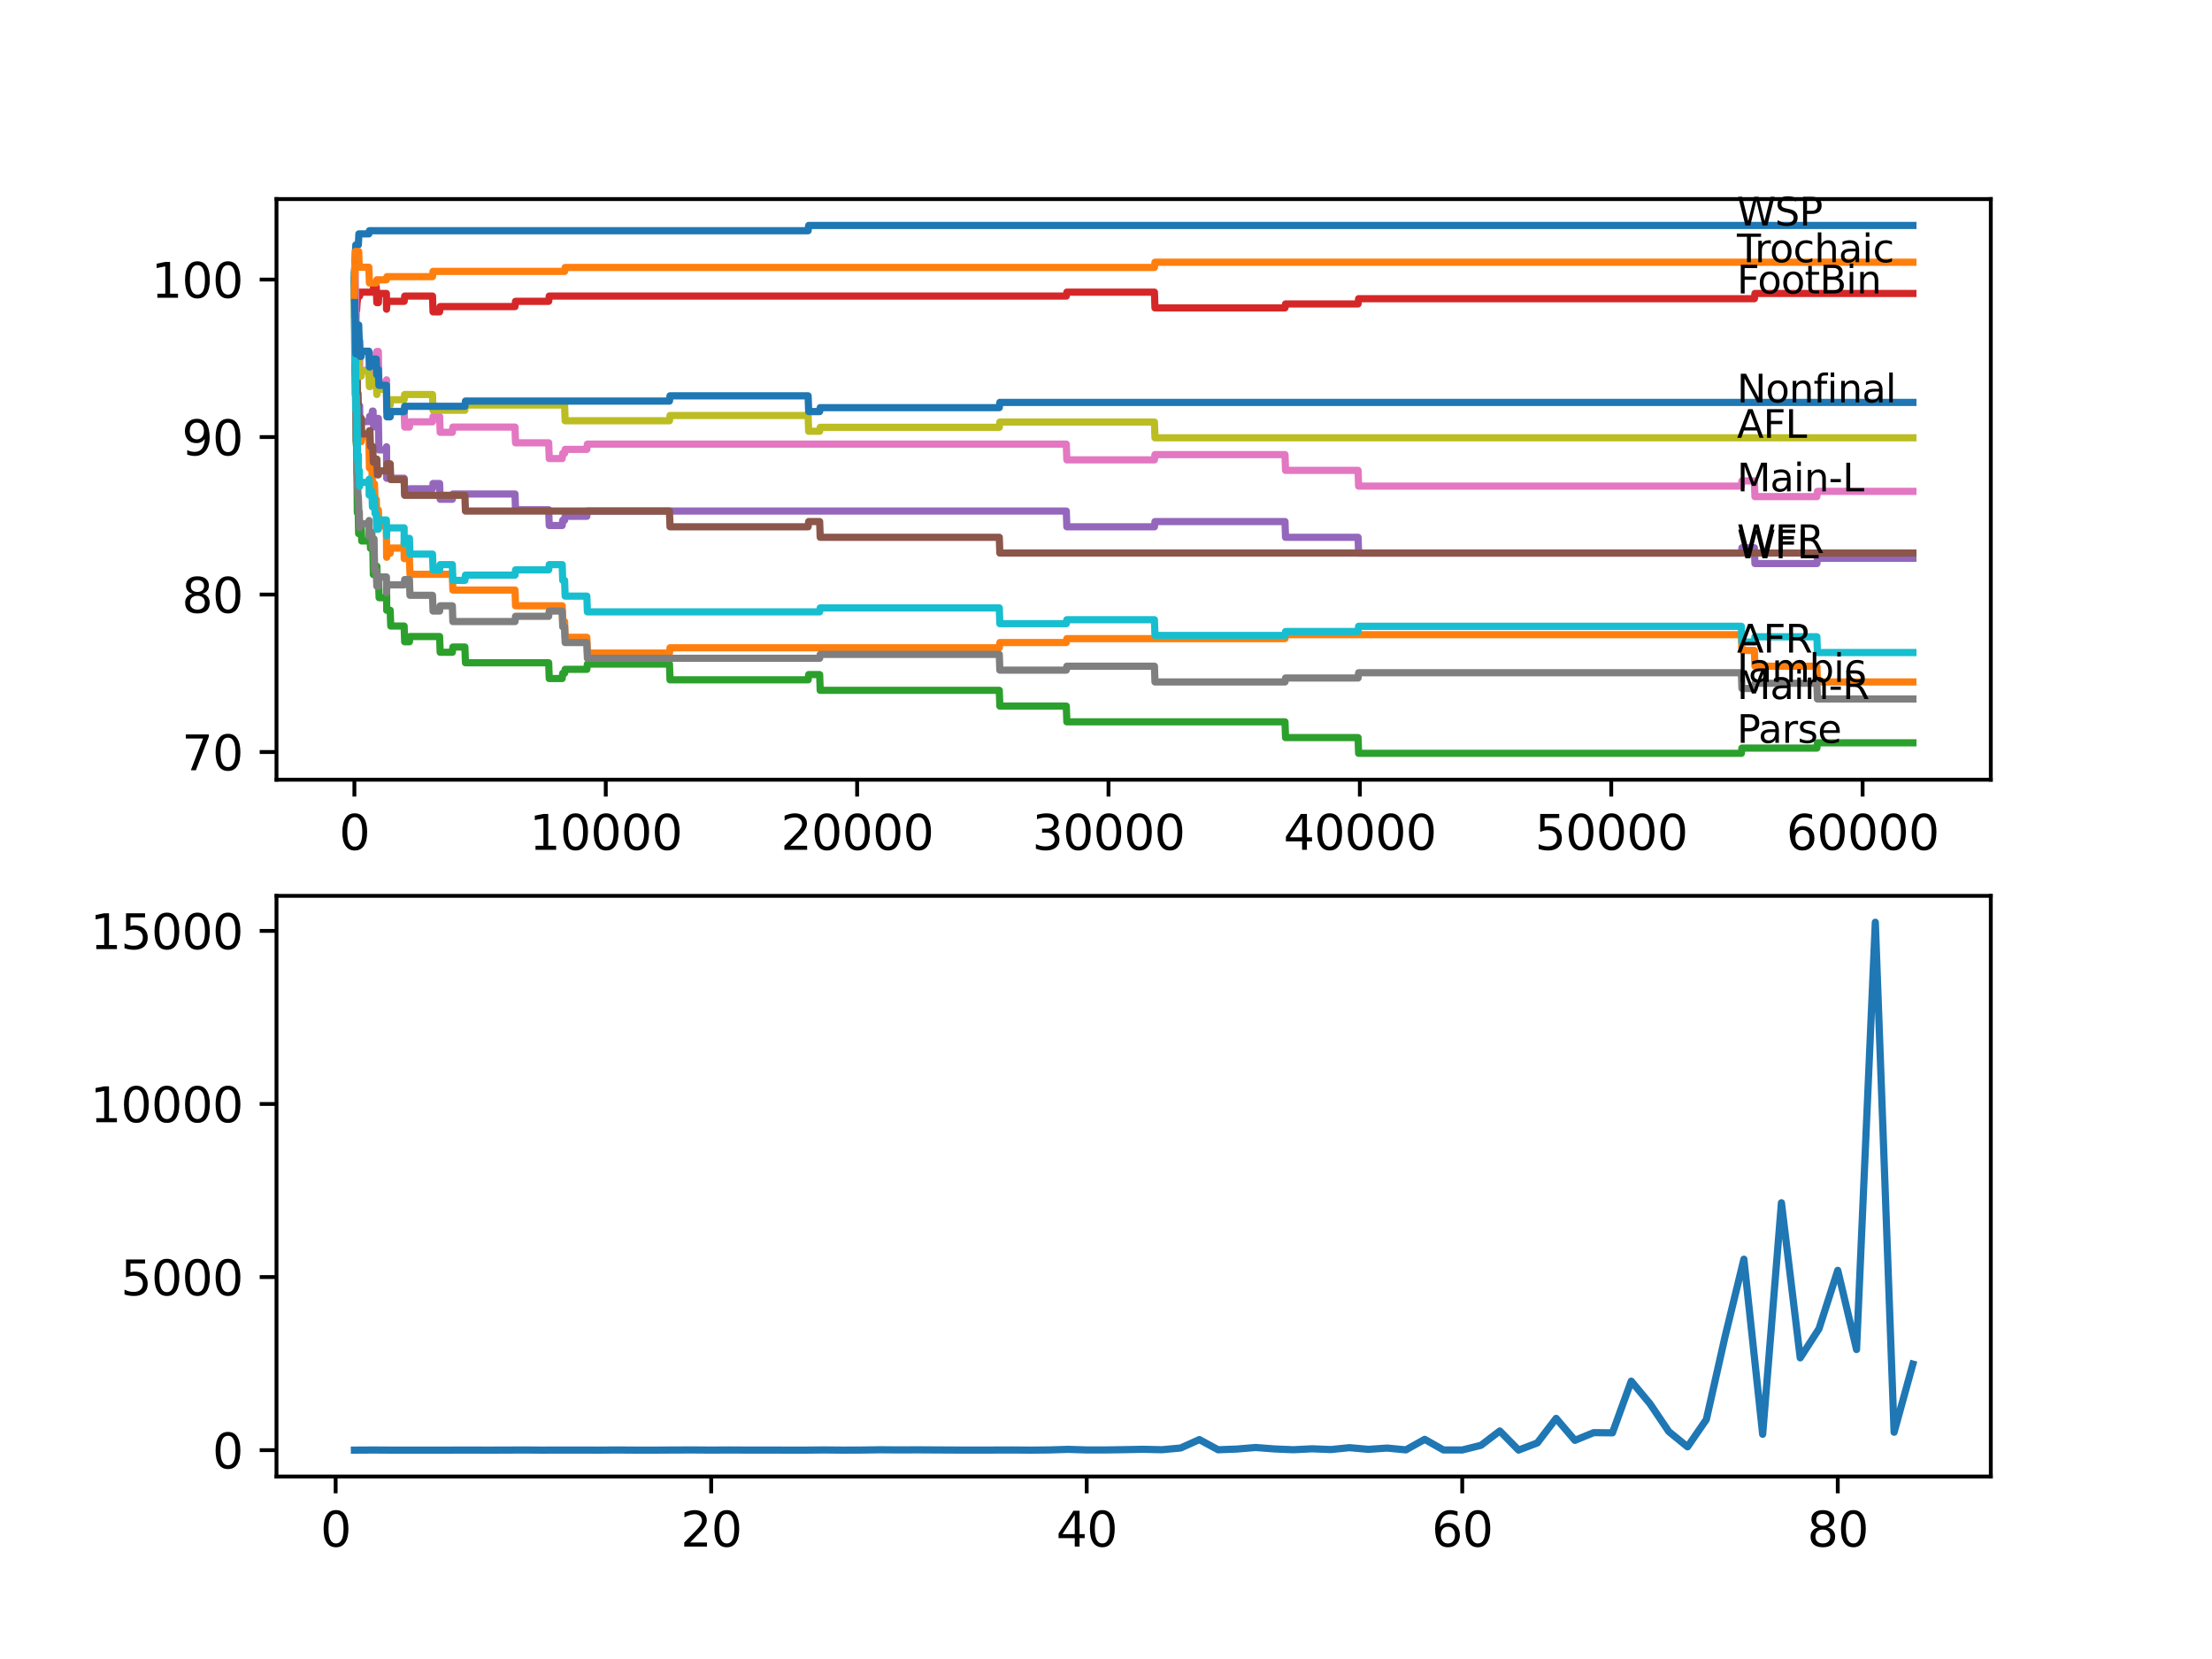 <?xml version="1.0" encoding="utf-8" standalone="no"?>
<!DOCTYPE svg PUBLIC "-//W3C//DTD SVG 1.1//EN"
  "http://www.w3.org/Graphics/SVG/1.1/DTD/svg11.dtd">
<svg xmlns:xlink="http://www.w3.org/1999/xlink" width="460.8pt" height="345.6pt" viewBox="0 0 460.8 345.6" xmlns="http://www.w3.org/2000/svg" version="1.1">
 <defs>
  <style type="text/css">*{stroke-linejoin: round; stroke-linecap: butt}</style>
 </defs>
 <g id="figure_1">
  <g id="patch_1">
   <path d="M 0 345.6 
L 460.8 345.6 
L 460.8 0 
L 0 0 
z
" style="fill: #ffffff"/>
  </g>
  <g id="axes_1">
   <g id="patch_2">
    <path d="M 57.6 162.432 
L 414.72 162.432 
L 414.72 41.472 
L 57.6 41.472 
z
" style="fill: #ffffff"/>
   </g>
   <g id="matplotlib.axis_1">
    <g id="xtick_1">
     <g id="line2d_1">
      <defs>
       <path id="me627dd7a42" d="M 0 0 
L 0 3.5 
" style="stroke: #000000; stroke-width: 0.8"/>
      </defs>
      <g>
       <use xlink:href="#me627dd7a42" x="73.827" y="162.432" style="stroke: #000000; stroke-width: 0.8"/>
      </g>
     </g>
     <g id="text_1">
      <!-- 0 -->
      <g transform="translate(70.646 177.03)scale(0.1 -0.1)">
       <defs>
        <path id="DejaVuSans-30" d="M 2034 4250 
Q 1547 4250 1301 3770 
Q 1056 3291 1056 2328 
Q 1056 1369 1301 889 
Q 1547 409 2034 409 
Q 2525 409 2770 889 
Q 3016 1369 3016 2328 
Q 3016 3291 2770 3770 
Q 2525 4250 2034 4250 
z
M 2034 4750 
Q 2819 4750 3233 4129 
Q 3647 3509 3647 2328 
Q 3647 1150 3233 529 
Q 2819 -91 2034 -91 
Q 1250 -91 836 529 
Q 422 1150 422 2328 
Q 422 3509 836 4129 
Q 1250 4750 2034 4750 
z
" transform="scale(0.016)"/>
       </defs>
       <use xlink:href="#DejaVuSans-30"/>
      </g>
     </g>
    </g>
    <g id="xtick_2">
     <g id="line2d_2">
      <g>
       <use xlink:href="#me627dd7a42" x="126.192" y="162.432" style="stroke: #000000; stroke-width: 0.8"/>
      </g>
     </g>
     <g id="text_2">
      <!-- 10000 -->
      <g transform="translate(110.286 177.03)scale(0.1 -0.1)">
       <defs>
        <path id="DejaVuSans-31" d="M 794 531 
L 1825 531 
L 1825 4091 
L 703 3866 
L 703 4441 
L 1819 4666 
L 2450 4666 
L 2450 531 
L 3481 531 
L 3481 0 
L 794 0 
L 794 531 
z
" transform="scale(0.016)"/>
       </defs>
       <use xlink:href="#DejaVuSans-31"/>
       <use xlink:href="#DejaVuSans-30" x="63.623"/>
       <use xlink:href="#DejaVuSans-30" x="127.246"/>
       <use xlink:href="#DejaVuSans-30" x="190.869"/>
       <use xlink:href="#DejaVuSans-30" x="254.492"/>
      </g>
     </g>
    </g>
    <g id="xtick_3">
     <g id="line2d_3">
      <g>
       <use xlink:href="#me627dd7a42" x="178.556" y="162.432" style="stroke: #000000; stroke-width: 0.8"/>
      </g>
     </g>
     <g id="text_3">
      <!-- 20000 -->
      <g transform="translate(162.65 177.03)scale(0.1 -0.1)">
       <defs>
        <path id="DejaVuSans-32" d="M 1228 531 
L 3431 531 
L 3431 0 
L 469 0 
L 469 531 
Q 828 903 1448 1529 
Q 2069 2156 2228 2338 
Q 2531 2678 2651 2914 
Q 2772 3150 2772 3378 
Q 2772 3750 2511 3984 
Q 2250 4219 1831 4219 
Q 1534 4219 1204 4116 
Q 875 4013 500 3803 
L 500 4441 
Q 881 4594 1212 4672 
Q 1544 4750 1819 4750 
Q 2544 4750 2975 4387 
Q 3406 4025 3406 3419 
Q 3406 3131 3298 2873 
Q 3191 2616 2906 2266 
Q 2828 2175 2409 1742 
Q 1991 1309 1228 531 
z
" transform="scale(0.016)"/>
       </defs>
       <use xlink:href="#DejaVuSans-32"/>
       <use xlink:href="#DejaVuSans-30" x="63.623"/>
       <use xlink:href="#DejaVuSans-30" x="127.246"/>
       <use xlink:href="#DejaVuSans-30" x="190.869"/>
       <use xlink:href="#DejaVuSans-30" x="254.492"/>
      </g>
     </g>
    </g>
    <g id="xtick_4">
     <g id="line2d_4">
      <g>
       <use xlink:href="#me627dd7a42" x="230.921" y="162.432" style="stroke: #000000; stroke-width: 0.8"/>
      </g>
     </g>
     <g id="text_4">
      <!-- 30000 -->
      <g transform="translate(215.015 177.03)scale(0.1 -0.1)">
       <defs>
        <path id="DejaVuSans-33" d="M 2597 2516 
Q 3050 2419 3304 2112 
Q 3559 1806 3559 1356 
Q 3559 666 3084 287 
Q 2609 -91 1734 -91 
Q 1441 -91 1130 -33 
Q 819 25 488 141 
L 488 750 
Q 750 597 1062 519 
Q 1375 441 1716 441 
Q 2309 441 2620 675 
Q 2931 909 2931 1356 
Q 2931 1769 2642 2001 
Q 2353 2234 1838 2234 
L 1294 2234 
L 1294 2753 
L 1863 2753 
Q 2328 2753 2575 2939 
Q 2822 3125 2822 3475 
Q 2822 3834 2567 4026 
Q 2313 4219 1838 4219 
Q 1578 4219 1281 4162 
Q 984 4106 628 3988 
L 628 4550 
Q 988 4650 1302 4700 
Q 1616 4750 1894 4750 
Q 2613 4750 3031 4423 
Q 3450 4097 3450 3541 
Q 3450 3153 3228 2886 
Q 3006 2619 2597 2516 
z
" transform="scale(0.016)"/>
       </defs>
       <use xlink:href="#DejaVuSans-33"/>
       <use xlink:href="#DejaVuSans-30" x="63.623"/>
       <use xlink:href="#DejaVuSans-30" x="127.246"/>
       <use xlink:href="#DejaVuSans-30" x="190.869"/>
       <use xlink:href="#DejaVuSans-30" x="254.492"/>
      </g>
     </g>
    </g>
    <g id="xtick_5">
     <g id="line2d_5">
      <g>
       <use xlink:href="#me627dd7a42" x="283.285" y="162.432" style="stroke: #000000; stroke-width: 0.8"/>
      </g>
     </g>
     <g id="text_5">
      <!-- 40000 -->
      <g transform="translate(267.379 177.03)scale(0.1 -0.1)">
       <defs>
        <path id="DejaVuSans-34" d="M 2419 4116 
L 825 1625 
L 2419 1625 
L 2419 4116 
z
M 2253 4666 
L 3047 4666 
L 3047 1625 
L 3713 1625 
L 3713 1100 
L 3047 1100 
L 3047 0 
L 2419 0 
L 2419 1100 
L 313 1100 
L 313 1709 
L 2253 4666 
z
" transform="scale(0.016)"/>
       </defs>
       <use xlink:href="#DejaVuSans-34"/>
       <use xlink:href="#DejaVuSans-30" x="63.623"/>
       <use xlink:href="#DejaVuSans-30" x="127.246"/>
       <use xlink:href="#DejaVuSans-30" x="190.869"/>
       <use xlink:href="#DejaVuSans-30" x="254.492"/>
      </g>
     </g>
    </g>
    <g id="xtick_6">
     <g id="line2d_6">
      <g>
       <use xlink:href="#me627dd7a42" x="335.65" y="162.432" style="stroke: #000000; stroke-width: 0.8"/>
      </g>
     </g>
     <g id="text_6">
      <!-- 50000 -->
      <g transform="translate(319.744 177.03)scale(0.1 -0.1)">
       <defs>
        <path id="DejaVuSans-35" d="M 691 4666 
L 3169 4666 
L 3169 4134 
L 1269 4134 
L 1269 2991 
Q 1406 3038 1543 3061 
Q 1681 3084 1819 3084 
Q 2600 3084 3056 2656 
Q 3513 2228 3513 1497 
Q 3513 744 3044 326 
Q 2575 -91 1722 -91 
Q 1428 -91 1123 -41 
Q 819 9 494 109 
L 494 744 
Q 775 591 1075 516 
Q 1375 441 1709 441 
Q 2250 441 2565 725 
Q 2881 1009 2881 1497 
Q 2881 1984 2565 2268 
Q 2250 2553 1709 2553 
Q 1456 2553 1204 2497 
Q 953 2441 691 2322 
L 691 4666 
z
" transform="scale(0.016)"/>
       </defs>
       <use xlink:href="#DejaVuSans-35"/>
       <use xlink:href="#DejaVuSans-30" x="63.623"/>
       <use xlink:href="#DejaVuSans-30" x="127.246"/>
       <use xlink:href="#DejaVuSans-30" x="190.869"/>
       <use xlink:href="#DejaVuSans-30" x="254.492"/>
      </g>
     </g>
    </g>
    <g id="xtick_7">
     <g id="line2d_7">
      <g>
       <use xlink:href="#me627dd7a42" x="388.014" y="162.432" style="stroke: #000000; stroke-width: 0.8"/>
      </g>
     </g>
     <g id="text_7">
      <!-- 60000 -->
      <g transform="translate(372.108 177.03)scale(0.1 -0.1)">
       <defs>
        <path id="DejaVuSans-36" d="M 2113 2584 
Q 1688 2584 1439 2293 
Q 1191 2003 1191 1497 
Q 1191 994 1439 701 
Q 1688 409 2113 409 
Q 2538 409 2786 701 
Q 3034 994 3034 1497 
Q 3034 2003 2786 2293 
Q 2538 2584 2113 2584 
z
M 3366 4563 
L 3366 3988 
Q 3128 4100 2886 4159 
Q 2644 4219 2406 4219 
Q 1781 4219 1451 3797 
Q 1122 3375 1075 2522 
Q 1259 2794 1537 2939 
Q 1816 3084 2150 3084 
Q 2853 3084 3261 2657 
Q 3669 2231 3669 1497 
Q 3669 778 3244 343 
Q 2819 -91 2113 -91 
Q 1303 -91 875 529 
Q 447 1150 447 2328 
Q 447 3434 972 4092 
Q 1497 4750 2381 4750 
Q 2619 4750 2861 4703 
Q 3103 4656 3366 4563 
z
" transform="scale(0.016)"/>
       </defs>
       <use xlink:href="#DejaVuSans-36"/>
       <use xlink:href="#DejaVuSans-30" x="63.623"/>
       <use xlink:href="#DejaVuSans-30" x="127.246"/>
       <use xlink:href="#DejaVuSans-30" x="190.869"/>
       <use xlink:href="#DejaVuSans-30" x="254.492"/>
      </g>
     </g>
    </g>
   </g>
   <g id="matplotlib.axis_2">
    <g id="ytick_1">
     <g id="line2d_8">
      <defs>
       <path id="m361541d517" d="M 0 0 
L -3.5 0 
" style="stroke: #000000; stroke-width: 0.8"/>
      </defs>
      <g>
       <use xlink:href="#m361541d517" x="57.6" y="156.66" style="stroke: #000000; stroke-width: 0.8"/>
      </g>
     </g>
     <g id="text_8">
      <!-- 70 -->
      <g transform="translate(37.875 160.46)scale(0.1 -0.1)">
       <defs>
        <path id="DejaVuSans-37" d="M 525 4666 
L 3525 4666 
L 3525 4397 
L 1831 0 
L 1172 0 
L 2766 4134 
L 525 4134 
L 525 4666 
z
" transform="scale(0.016)"/>
       </defs>
       <use xlink:href="#DejaVuSans-37"/>
       <use xlink:href="#DejaVuSans-30" x="63.623"/>
      </g>
     </g>
    </g>
    <g id="ytick_2">
     <g id="line2d_9">
      <g>
       <use xlink:href="#m361541d517" x="57.6" y="123.852" style="stroke: #000000; stroke-width: 0.8"/>
      </g>
     </g>
     <g id="text_9">
      <!-- 80 -->
      <g transform="translate(37.875 127.651)scale(0.1 -0.1)">
       <defs>
        <path id="DejaVuSans-38" d="M 2034 2216 
Q 1584 2216 1326 1975 
Q 1069 1734 1069 1313 
Q 1069 891 1326 650 
Q 1584 409 2034 409 
Q 2484 409 2743 651 
Q 3003 894 3003 1313 
Q 3003 1734 2745 1975 
Q 2488 2216 2034 2216 
z
M 1403 2484 
Q 997 2584 770 2862 
Q 544 3141 544 3541 
Q 544 4100 942 4425 
Q 1341 4750 2034 4750 
Q 2731 4750 3128 4425 
Q 3525 4100 3525 3541 
Q 3525 3141 3298 2862 
Q 3072 2584 2669 2484 
Q 3125 2378 3379 2068 
Q 3634 1759 3634 1313 
Q 3634 634 3220 271 
Q 2806 -91 2034 -91 
Q 1263 -91 848 271 
Q 434 634 434 1313 
Q 434 1759 690 2068 
Q 947 2378 1403 2484 
z
M 1172 3481 
Q 1172 3119 1398 2916 
Q 1625 2713 2034 2713 
Q 2441 2713 2670 2916 
Q 2900 3119 2900 3481 
Q 2900 3844 2670 4047 
Q 2441 4250 2034 4250 
Q 1625 4250 1398 4047 
Q 1172 3844 1172 3481 
z
" transform="scale(0.016)"/>
       </defs>
       <use xlink:href="#DejaVuSans-38"/>
       <use xlink:href="#DejaVuSans-30" x="63.623"/>
      </g>
     </g>
    </g>
    <g id="ytick_3">
     <g id="line2d_10">
      <g>
       <use xlink:href="#m361541d517" x="57.6" y="91.043" style="stroke: #000000; stroke-width: 0.8"/>
      </g>
     </g>
     <g id="text_10">
      <!-- 90 -->
      <g transform="translate(37.875 94.842)scale(0.1 -0.1)">
       <defs>
        <path id="DejaVuSans-39" d="M 703 97 
L 703 672 
Q 941 559 1184 500 
Q 1428 441 1663 441 
Q 2288 441 2617 861 
Q 2947 1281 2994 2138 
Q 2813 1869 2534 1725 
Q 2256 1581 1919 1581 
Q 1219 1581 811 2004 
Q 403 2428 403 3163 
Q 403 3881 828 4315 
Q 1253 4750 1959 4750 
Q 2769 4750 3195 4129 
Q 3622 3509 3622 2328 
Q 3622 1225 3098 567 
Q 2575 -91 1691 -91 
Q 1453 -91 1209 -44 
Q 966 3 703 97 
z
M 1959 2075 
Q 2384 2075 2632 2365 
Q 2881 2656 2881 3163 
Q 2881 3666 2632 3958 
Q 2384 4250 1959 4250 
Q 1534 4250 1286 3958 
Q 1038 3666 1038 3163 
Q 1038 2656 1286 2365 
Q 1534 2075 1959 2075 
z
" transform="scale(0.016)"/>
       </defs>
       <use xlink:href="#DejaVuSans-39"/>
       <use xlink:href="#DejaVuSans-30" x="63.623"/>
      </g>
     </g>
    </g>
    <g id="ytick_4">
     <g id="line2d_11">
      <g>
       <use xlink:href="#m361541d517" x="57.6" y="58.234" style="stroke: #000000; stroke-width: 0.8"/>
      </g>
     </g>
     <g id="text_11">
      <!-- 100 -->
      <g transform="translate(31.512 62.034)scale(0.1 -0.1)">
       <use xlink:href="#DejaVuSans-31"/>
       <use xlink:href="#DejaVuSans-30" x="63.623"/>
       <use xlink:href="#DejaVuSans-30" x="127.246"/>
      </g>
     </g>
    </g>
   </g>
   <g id="line2d_12">
    <path d="M 73.833 58.234 
L 73.979 53.751 
L 74 53.751 
L 74.121 51.017 
L 74.65 51.017 
L 74.765 48.72 
L 76.838 48.72 
L 76.954 48.064 
L 168.345 48.064 
L 168.461 46.97 
L 398.487 46.97 
L 398.487 46.97 
" clip-path="url(#pdd9987b477)" style="fill: none; stroke: #1f77b4; stroke-width: 1.5; stroke-linecap: square"/>
   </g>
   <g id="line2d_13">
    <path d="M 73.833 58.234 
L 73.859 58.234 
L 73.985 69.718 
L 74.032 69.718 
L 74.068 72.342 
L 74.126 69.061 
L 74.252 78.904 
L 74.33 78.904 
L 74.362 78.084 
L 74.367 81.365 
L 74.43 78.357 
L 74.555 88.2 
L 74.587 88.2 
L 74.707 85.466 
L 74.854 85.466 
L 74.974 92.027 
L 75.241 92.027 
L 75.357 90.934 
L 76.838 90.934 
L 76.959 97.495 
L 77.467 97.495 
L 77.582 100.776 
L 78.006 100.776 
L 78.121 104.057 
L 78.383 104.057 
L 78.498 107.338 
L 78.504 107.338 
L 78.619 106.244 
L 78.818 106.244 
L 78.933 109.525 
L 80.493 109.525 
L 80.551 116.087 
L 80.609 115.267 
L 81.284 115.267 
L 81.399 114.173 
L 84.185 114.173 
L 84.196 113.08 
L 84.201 116.36 
L 84.285 116.36 
L 85.29 116.36 
L 85.405 119.641 
L 94.229 119.641 
L 94.344 122.922 
L 107.283 122.922 
L 107.398 126.203 
L 117.112 126.203 
L 117.227 129.484 
L 117.615 129.484 
L 117.73 132.765 
L 122.249 132.765 
L 122.364 136.046 
L 139.461 136.046 
L 139.576 134.952 
L 208.169 134.952 
L 208.284 133.858 
L 222.129 133.858 
L 222.244 133.038 
L 267.686 133.038 
L 267.801 132.218 
L 362.759 132.218 
L 362.874 135.499 
L 365.471 135.499 
L 365.587 138.78 
L 378.489 138.78 
L 378.604 142.061 
L 398.487 142.061 
L 398.487 142.061 
" clip-path="url(#pdd9987b477)" style="fill: none; stroke: #ff7f0e; stroke-width: 1.5; stroke-linecap: square"/>
   </g>
   <g id="line2d_14">
    <path d="M 73.833 58.234 
L 73.864 56.758 
L 73.875 63.32 
L 74.011 79.998 
L 74.032 78.904 
L 74.037 82.185 
L 74.1 81.365 
L 74.225 92.574 
L 74.246 92.574 
L 74.283 91.481 
L 74.288 94.761 
L 74.33 94.761 
L 74.435 106.791 
L 74.456 105.698 
L 74.466 105.698 
L 74.582 104.604 
L 74.587 104.604 
L 74.707 111.166 
L 74.723 111.166 
L 74.838 110.51 
L 74.854 110.51 
L 74.969 109.416 
L 75.241 109.416 
L 75.357 112.697 
L 76.838 112.697 
L 76.959 110.947 
L 77.064 110.947 
L 77.179 114.228 
L 77.467 114.228 
L 77.582 113.134 
L 77.65 113.134 
L 77.771 119.696 
L 78.006 119.696 
L 78.121 118.602 
L 78.383 118.602 
L 78.498 117.946 
L 78.504 117.946 
L 78.619 121.227 
L 78.86 121.227 
L 78.975 124.508 
L 80.493 124.508 
L 80.551 123.852 
L 80.556 127.133 
L 80.583 127.133 
L 81.284 127.133 
L 81.399 130.413 
L 84.185 130.413 
L 84.3 133.694 
L 85.29 133.694 
L 85.405 132.601 
L 91.579 132.601 
L 91.694 135.882 
L 94.229 135.882 
L 94.344 134.788 
L 96.847 134.788 
L 96.962 138.069 
L 114.3 138.069 
L 114.415 141.35 
L 117.112 141.35 
L 117.227 140.256 
L 117.615 140.256 
L 117.73 139.436 
L 122.249 139.436 
L 122.364 138.342 
L 139.461 138.342 
L 139.576 141.623 
L 168.345 141.623 
L 168.461 140.529 
L 170.749 140.529 
L 170.864 143.81 
L 208.169 143.81 
L 208.284 147.091 
L 222.129 147.091 
L 222.244 150.372 
L 267.686 150.372 
L 267.801 153.653 
L 282.908 153.653 
L 283.024 156.934 
L 362.759 156.934 
L 362.874 155.84 
L 378.489 155.84 
L 378.604 154.747 
L 398.487 154.747 
L 398.487 154.747 
" clip-path="url(#pdd9987b477)" style="fill: none; stroke: #2ca02c; stroke-width: 1.5; stroke-linecap: square"/>
   </g>
   <g id="line2d_15">
    <path d="M 73.833 57.414 
L 73.937 65.616 
L 73.953 64.523 
L 74.011 63.156 
L 74.016 66.437 
L 74.047 65.78 
L 74.063 65.78 
L 74.105 67.968 
L 74.178 64.687 
L 74.283 64.687 
L 74.398 62.773 
L 74.43 62.773 
L 74.545 61.679 
L 74.917 61.679 
L 75.032 60.859 
L 77.713 60.859 
L 77.828 59.766 
L 78.383 59.766 
L 78.498 63.046 
L 78.818 63.046 
L 78.938 61.133 
L 80.493 61.133 
L 80.525 64.413 
L 80.603 62.773 
L 84.196 62.773 
L 84.311 61.679 
L 90.097 61.679 
L 90.212 64.96 
L 91.579 64.96 
L 91.694 63.867 
L 107.283 63.867 
L 107.398 62.773 
L 114.3 62.773 
L 114.415 61.679 
L 222.129 61.679 
L 222.244 60.859 
L 240.488 60.859 
L 240.603 64.14 
L 267.686 64.14 
L 267.801 63.32 
L 282.908 63.32 
L 283.024 62.226 
L 365.471 62.226 
L 365.587 61.133 
L 398.487 61.133 
L 398.487 61.133 
" clip-path="url(#pdd9987b477)" style="fill: none; stroke: #d62728; stroke-width: 1.5; stroke-linecap: square"/>
   </g>
   <g id="line2d_16">
    <path d="M 73.833 58.234 
L 73.937 56.758 
L 74.011 66.601 
L 74.058 65.507 
L 74.063 65.507 
L 74.194 80.818 
L 74.246 80.818 
L 74.283 79.724 
L 74.288 83.005 
L 74.346 83.005 
L 74.362 83.005 
L 74.388 81.911 
L 74.435 88.473 
L 74.451 87.379 
L 74.466 87.379 
L 74.582 86.286 
L 74.723 86.286 
L 74.838 85.63 
L 74.854 85.63 
L 74.917 84.536 
L 74.922 87.817 
L 74.953 87.817 
L 76.896 87.817 
L 77.011 86.723 
L 77.467 86.723 
L 77.582 85.63 
L 77.713 85.63 
L 77.828 88.911 
L 78.006 88.911 
L 78.121 87.817 
L 78.383 87.817 
L 78.498 87.161 
L 78.818 87.161 
L 78.938 93.722 
L 80.493 93.722 
L 80.525 93.066 
L 80.556 99.628 
L 84.196 99.628 
L 84.311 102.909 
L 85.29 102.909 
L 85.405 101.815 
L 90.097 101.815 
L 90.212 100.722 
L 91.579 100.722 
L 91.694 104.003 
L 94.229 104.003 
L 94.344 102.909 
L 107.283 102.909 
L 107.398 106.19 
L 114.3 106.19 
L 114.415 109.471 
L 117.112 109.471 
L 117.227 108.377 
L 117.615 108.377 
L 117.73 107.557 
L 122.249 107.557 
L 122.364 106.463 
L 222.129 106.463 
L 222.244 109.744 
L 240.488 109.744 
L 240.603 108.65 
L 267.686 108.65 
L 267.801 111.931 
L 282.908 111.931 
L 283.024 115.212 
L 362.759 115.212 
L 362.874 114.119 
L 365.471 114.119 
L 365.587 117.399 
L 378.489 117.399 
L 378.604 116.306 
L 398.487 116.306 
L 398.487 116.306 
" clip-path="url(#pdd9987b477)" style="fill: none; stroke: #9467bd; stroke-width: 1.5; stroke-linecap: square"/>
   </g>
   <g id="line2d_17">
    <path d="M 73.833 58.234 
L 73.854 58.234 
L 73.864 56.321 
L 73.88 62.882 
L 73.943 61.789 
L 73.953 61.789 
L 74.074 70.538 
L 74.189 68.897 
L 74.304 72.178 
L 74.33 72.178 
L 74.456 82.021 
L 74.587 82.021 
L 74.707 88.582 
L 74.723 88.582 
L 74.838 87.926 
L 74.917 87.926 
L 75.032 87.106 
L 75.241 87.106 
L 75.357 90.387 
L 76.838 90.387 
L 76.954 89.731 
L 77.064 89.731 
L 77.179 93.012 
L 77.65 93.012 
L 77.765 96.293 
L 78.383 96.293 
L 78.498 95.636 
L 78.504 95.636 
L 78.619 98.917 
L 78.818 98.917 
L 78.933 98.097 
L 80.493 98.097 
L 80.614 96.621 
L 81.284 96.621 
L 81.399 99.901 
L 84.185 99.901 
L 84.3 103.182 
L 96.847 103.182 
L 96.962 106.463 
L 139.461 106.463 
L 139.576 109.744 
L 168.345 109.744 
L 168.461 108.65 
L 170.749 108.65 
L 170.864 111.931 
L 208.169 111.931 
L 208.284 115.212 
L 398.487 115.212 
L 398.487 115.212 
" clip-path="url(#pdd9987b477)" style="fill: none; stroke: #8c564b; stroke-width: 1.5; stroke-linecap: square"/>
   </g>
   <g id="line2d_18">
    <path d="M 73.833 57.414 
L 73.937 55.118 
L 74.011 61.679 
L 74.053 60.586 
L 74.063 60.586 
L 74.189 70.975 
L 74.246 70.975 
L 74.283 69.882 
L 74.288 73.162 
L 74.346 72.342 
L 74.362 72.342 
L 74.388 71.249 
L 74.435 77.81 
L 74.451 76.717 
L 74.466 76.717 
L 74.582 75.623 
L 74.723 75.623 
L 74.838 74.967 
L 74.854 74.967 
L 74.917 73.873 
L 74.922 77.154 
L 74.953 77.154 
L 76.896 77.154 
L 77.011 76.061 
L 77.467 76.061 
L 77.582 74.967 
L 77.713 74.967 
L 77.828 78.248 
L 77.917 78.248 
L 78.032 73.873 
L 78.383 73.873 
L 78.498 73.217 
L 78.818 73.217 
L 78.938 79.779 
L 80.493 79.779 
L 80.525 79.123 
L 80.556 85.684 
L 84.196 85.684 
L 84.311 88.965 
L 85.29 88.965 
L 85.405 87.872 
L 90.097 87.872 
L 90.212 86.778 
L 91.579 86.778 
L 91.694 90.059 
L 94.229 90.059 
L 94.344 88.965 
L 107.283 88.965 
L 107.398 92.246 
L 114.3 92.246 
L 114.415 95.527 
L 117.112 95.527 
L 117.227 94.433 
L 117.615 94.433 
L 117.73 93.613 
L 122.249 93.613 
L 122.364 92.52 
L 222.129 92.52 
L 222.244 95.8 
L 240.488 95.8 
L 240.603 94.707 
L 267.686 94.707 
L 267.801 97.988 
L 282.908 97.988 
L 283.024 101.268 
L 362.759 101.268 
L 362.874 100.175 
L 365.471 100.175 
L 365.587 103.456 
L 378.489 103.456 
L 378.604 102.362 
L 398.487 102.362 
L 398.487 102.362 
" clip-path="url(#pdd9987b477)" style="fill: none; stroke: #e377c2; stroke-width: 1.5; stroke-linecap: square"/>
   </g>
   <g id="line2d_19">
    <path d="M 73.833 61.515 
L 73.937 77.92 
L 73.964 76.279 
L 73.969 76.279 
L 74.089 84.208 
L 74.1 84.208 
L 74.173 91.863 
L 74.215 89.95 
L 74.246 89.95 
L 74.367 98.698 
L 74.388 98.698 
L 74.435 96.785 
L 74.44 100.066 
L 74.466 100.066 
L 74.582 103.346 
L 74.65 103.346 
L 74.765 106.627 
L 74.854 106.627 
L 74.917 109.908 
L 74.964 109.088 
L 76.838 109.088 
L 76.896 108.432 
L 76.901 111.713 
L 76.927 111.713 
L 77.064 111.713 
L 77.179 110.892 
L 77.467 110.892 
L 77.582 114.173 
L 77.65 114.173 
L 77.771 112.259 
L 77.917 112.259 
L 78.038 118.821 
L 78.383 118.821 
L 78.498 122.102 
L 78.818 122.102 
L 78.938 120.188 
L 80.493 120.188 
L 80.525 123.469 
L 80.603 121.829 
L 84.196 121.829 
L 84.311 120.735 
L 85.29 120.735 
L 85.405 124.016 
L 90.097 124.016 
L 90.212 127.297 
L 91.579 127.297 
L 91.694 126.203 
L 94.229 126.203 
L 94.344 129.484 
L 107.283 129.484 
L 107.398 128.39 
L 114.3 128.39 
L 114.415 127.297 
L 117.112 127.297 
L 117.227 130.578 
L 117.615 130.578 
L 117.73 133.858 
L 122.249 133.858 
L 122.364 137.139 
L 170.749 137.139 
L 170.864 136.319 
L 208.169 136.319 
L 208.284 139.6 
L 222.129 139.6 
L 222.244 138.78 
L 240.488 138.78 
L 240.603 142.061 
L 267.686 142.061 
L 267.801 141.24 
L 282.908 141.24 
L 283.024 140.147 
L 362.759 140.147 
L 362.874 143.428 
L 365.471 143.428 
L 365.587 142.334 
L 378.489 142.334 
L 378.604 145.615 
L 398.487 145.615 
L 398.487 145.615 
" clip-path="url(#pdd9987b477)" style="fill: none; stroke: #7f7f7f; stroke-width: 1.5; stroke-linecap: square"/>
   </g>
   <g id="line2d_20">
    <path d="M 73.833 57.414 
L 73.953 71.085 
L 73.964 70.538 
L 73.974 70.538 
L 74 69.718 
L 74.006 72.998 
L 74.074 71.249 
L 74.189 77.81 
L 74.304 76.99 
L 74.33 76.99 
L 74.456 73.983 
L 74.587 73.983 
L 74.65 71.795 
L 74.655 75.076 
L 74.692 75.076 
L 74.723 75.076 
L 74.838 78.357 
L 75.241 78.357 
L 75.357 77.263 
L 76.838 77.263 
L 76.954 80.544 
L 77.064 80.544 
L 77.179 79.724 
L 77.65 79.724 
L 77.765 78.904 
L 78.383 78.904 
L 78.498 82.185 
L 78.504 82.185 
L 78.619 81.091 
L 80.493 81.091 
L 80.609 84.372 
L 81.284 84.372 
L 81.399 83.278 
L 84.185 83.278 
L 84.3 82.185 
L 90.097 82.185 
L 90.212 85.466 
L 96.847 85.466 
L 96.962 84.372 
L 117.615 84.372 
L 117.73 87.653 
L 139.461 87.653 
L 139.576 86.559 
L 168.345 86.559 
L 168.461 89.84 
L 170.749 89.84 
L 170.864 89.02 
L 208.169 89.02 
L 208.284 87.926 
L 240.488 87.926 
L 240.603 91.207 
L 398.487 91.207 
L 398.487 91.207 
" clip-path="url(#pdd9987b477)" style="fill: none; stroke: #bcbd22; stroke-width: 1.5; stroke-linecap: square"/>
   </g>
   <g id="line2d_21">
    <path d="M 73.833 57.414 
L 73.937 75.459 
L 73.969 73.819 
L 73.974 73.819 
L 74.011 71.905 
L 74.016 75.186 
L 74.074 73.436 
L 74.136 85.466 
L 74.194 82.458 
L 74.246 82.458 
L 74.283 85.739 
L 74.356 84.645 
L 74.362 84.645 
L 74.487 95.855 
L 74.618 95.855 
L 74.65 94.761 
L 74.655 98.042 
L 74.718 98.042 
L 74.854 98.042 
L 74.917 101.323 
L 74.964 100.503 
L 76.838 100.503 
L 76.896 99.847 
L 76.901 103.128 
L 76.927 103.128 
L 77.064 103.128 
L 77.179 102.307 
L 77.467 102.307 
L 77.582 105.588 
L 77.65 105.588 
L 77.771 103.674 
L 78.006 103.674 
L 78.121 106.955 
L 78.383 106.955 
L 78.498 110.236 
L 78.818 110.236 
L 78.938 108.322 
L 80.493 108.322 
L 80.525 111.603 
L 80.603 109.963 
L 84.185 109.963 
L 84.196 113.244 
L 84.295 112.15 
L 85.29 112.15 
L 85.405 115.431 
L 90.097 115.431 
L 90.212 118.712 
L 91.579 118.712 
L 91.694 117.618 
L 94.229 117.618 
L 94.344 120.899 
L 96.847 120.899 
L 96.962 119.805 
L 107.283 119.805 
L 107.398 118.712 
L 114.3 118.712 
L 114.415 117.618 
L 117.112 117.618 
L 117.227 120.899 
L 117.615 120.899 
L 117.73 124.18 
L 122.249 124.18 
L 122.364 127.461 
L 170.749 127.461 
L 170.864 126.641 
L 208.169 126.641 
L 208.284 129.921 
L 222.129 129.921 
L 222.244 129.101 
L 240.488 129.101 
L 240.603 132.382 
L 267.686 132.382 
L 267.801 131.562 
L 282.908 131.562 
L 283.024 130.468 
L 362.759 130.468 
L 362.874 133.749 
L 365.471 133.749 
L 365.587 132.655 
L 378.489 132.655 
L 378.604 135.936 
L 398.487 135.936 
L 398.487 135.936 
" clip-path="url(#pdd9987b477)" style="fill: none; stroke: #17becf; stroke-width: 1.5; stroke-linecap: square"/>
   </g>
   <g id="line2d_22">
    <path d="M 73.833 58.234 
L 73.854 58.234 
L 73.953 66.163 
L 73.974 65.616 
L 74 65.616 
L 74.121 73.709 
L 74.189 73.709 
L 74.304 72.889 
L 74.33 72.889 
L 74.456 69.882 
L 74.587 69.882 
L 74.707 67.694 
L 74.723 67.694 
L 74.838 70.975 
L 74.917 70.975 
L 75.032 74.256 
L 75.241 74.256 
L 75.357 73.162 
L 76.838 73.162 
L 76.954 76.443 
L 77.064 76.443 
L 77.179 75.623 
L 77.65 75.623 
L 77.765 74.803 
L 78.383 74.803 
L 78.498 78.084 
L 78.504 78.084 
L 78.619 76.99 
L 78.818 76.99 
L 78.933 80.271 
L 80.493 80.271 
L 80.614 86.833 
L 81.284 86.833 
L 81.399 85.739 
L 84.185 85.739 
L 84.3 84.645 
L 96.847 84.645 
L 96.962 83.552 
L 139.461 83.552 
L 139.576 82.458 
L 168.345 82.458 
L 168.461 85.739 
L 170.749 85.739 
L 170.864 84.919 
L 208.169 84.919 
L 208.284 83.825 
L 398.487 83.825 
L 398.487 83.825 
" clip-path="url(#pdd9987b477)" style="fill: none; stroke: #1f77b4; stroke-width: 1.5; stroke-linecap: square"/>
   </g>
   <g id="line2d_23">
    <path d="M 73.833 61.515 
L 74.016 52.384 
L 74.723 52.384 
L 74.838 55.664 
L 76.838 55.664 
L 76.954 58.945 
L 78.383 58.945 
L 78.498 58.289 
L 80.493 58.289 
L 80.609 57.633 
L 90.097 57.633 
L 90.212 56.539 
L 117.615 56.539 
L 117.73 55.719 
L 240.488 55.719 
L 240.603 54.626 
L 398.487 54.626 
L 398.487 54.626 
" clip-path="url(#pdd9987b477)" style="fill: none; stroke: #ff7f0e; stroke-width: 1.5; stroke-linecap: square"/>
   </g>
   <g id="patch_3">
    <path d="M 57.6 162.432 
L 57.6 41.472 
" style="fill: none; stroke: #000000; stroke-width: 0.8; stroke-linejoin: miter; stroke-linecap: square"/>
   </g>
   <g id="patch_4">
    <path d="M 414.72 162.432 
L 414.72 41.472 
" style="fill: none; stroke: #000000; stroke-width: 0.8; stroke-linejoin: miter; stroke-linecap: square"/>
   </g>
   <g id="patch_5">
    <path d="M 57.6 162.432 
L 414.72 162.432 
" style="fill: none; stroke: #000000; stroke-width: 0.8; stroke-linejoin: miter; stroke-linecap: square"/>
   </g>
   <g id="patch_6">
    <path d="M 57.6 41.472 
L 414.72 41.472 
" style="fill: none; stroke: #000000; stroke-width: 0.8; stroke-linejoin: miter; stroke-linecap: square"/>
   </g>
   <g id="text_12">
    <!-- WSP -->
    <g transform="translate(361.832 46.97)scale(0.08 -0.08)">
     <defs>
      <path id="DejaVuSans-57" d="M 213 4666 
L 850 4666 
L 1831 722 
L 2809 4666 
L 3519 4666 
L 4500 722 
L 5478 4666 
L 6119 4666 
L 4947 0 
L 4153 0 
L 3169 4050 
L 2175 0 
L 1381 0 
L 213 4666 
z
" transform="scale(0.016)"/>
      <path id="DejaVuSans-53" d="M 3425 4513 
L 3425 3897 
Q 3066 4069 2747 4153 
Q 2428 4238 2131 4238 
Q 1616 4238 1336 4038 
Q 1056 3838 1056 3469 
Q 1056 3159 1242 3001 
Q 1428 2844 1947 2747 
L 2328 2669 
Q 3034 2534 3370 2195 
Q 3706 1856 3706 1288 
Q 3706 609 3251 259 
Q 2797 -91 1919 -91 
Q 1588 -91 1214 -16 
Q 841 59 441 206 
L 441 856 
Q 825 641 1194 531 
Q 1563 422 1919 422 
Q 2459 422 2753 634 
Q 3047 847 3047 1241 
Q 3047 1584 2836 1778 
Q 2625 1972 2144 2069 
L 1759 2144 
Q 1053 2284 737 2584 
Q 422 2884 422 3419 
Q 422 4038 858 4394 
Q 1294 4750 2059 4750 
Q 2388 4750 2728 4690 
Q 3069 4631 3425 4513 
z
" transform="scale(0.016)"/>
      <path id="DejaVuSans-50" d="M 1259 4147 
L 1259 2394 
L 2053 2394 
Q 2494 2394 2734 2622 
Q 2975 2850 2975 3272 
Q 2975 3691 2734 3919 
Q 2494 4147 2053 4147 
L 1259 4147 
z
M 628 4666 
L 2053 4666 
Q 2838 4666 3239 4311 
Q 3641 3956 3641 3272 
Q 3641 2581 3239 2228 
Q 2838 1875 2053 1875 
L 1259 1875 
L 1259 0 
L 628 0 
L 628 4666 
z
" transform="scale(0.016)"/>
     </defs>
     <use xlink:href="#DejaVuSans-57"/>
     <use xlink:href="#DejaVuSans-53" x="98.877"/>
     <use xlink:href="#DejaVuSans-50" x="162.354"/>
    </g>
   </g>
   <g id="text_13">
    <!-- Iambic -->
    <g transform="translate(361.832 142.061)scale(0.08 -0.08)">
     <defs>
      <path id="DejaVuSans-49" d="M 628 4666 
L 1259 4666 
L 1259 0 
L 628 0 
L 628 4666 
z
" transform="scale(0.016)"/>
      <path id="DejaVuSans-61" d="M 2194 1759 
Q 1497 1759 1228 1600 
Q 959 1441 959 1056 
Q 959 750 1161 570 
Q 1363 391 1709 391 
Q 2188 391 2477 730 
Q 2766 1069 2766 1631 
L 2766 1759 
L 2194 1759 
z
M 3341 1997 
L 3341 0 
L 2766 0 
L 2766 531 
Q 2569 213 2275 61 
Q 1981 -91 1556 -91 
Q 1019 -91 701 211 
Q 384 513 384 1019 
Q 384 1609 779 1909 
Q 1175 2209 1959 2209 
L 2766 2209 
L 2766 2266 
Q 2766 2663 2505 2880 
Q 2244 3097 1772 3097 
Q 1472 3097 1187 3025 
Q 903 2953 641 2809 
L 641 3341 
Q 956 3463 1253 3523 
Q 1550 3584 1831 3584 
Q 2591 3584 2966 3190 
Q 3341 2797 3341 1997 
z
" transform="scale(0.016)"/>
      <path id="DejaVuSans-6d" d="M 3328 2828 
Q 3544 3216 3844 3400 
Q 4144 3584 4550 3584 
Q 5097 3584 5394 3201 
Q 5691 2819 5691 2113 
L 5691 0 
L 5113 0 
L 5113 2094 
Q 5113 2597 4934 2840 
Q 4756 3084 4391 3084 
Q 3944 3084 3684 2787 
Q 3425 2491 3425 1978 
L 3425 0 
L 2847 0 
L 2847 2094 
Q 2847 2600 2669 2842 
Q 2491 3084 2119 3084 
Q 1678 3084 1418 2786 
Q 1159 2488 1159 1978 
L 1159 0 
L 581 0 
L 581 3500 
L 1159 3500 
L 1159 2956 
Q 1356 3278 1631 3431 
Q 1906 3584 2284 3584 
Q 2666 3584 2933 3390 
Q 3200 3197 3328 2828 
z
" transform="scale(0.016)"/>
      <path id="DejaVuSans-62" d="M 3116 1747 
Q 3116 2381 2855 2742 
Q 2594 3103 2138 3103 
Q 1681 3103 1420 2742 
Q 1159 2381 1159 1747 
Q 1159 1113 1420 752 
Q 1681 391 2138 391 
Q 2594 391 2855 752 
Q 3116 1113 3116 1747 
z
M 1159 2969 
Q 1341 3281 1617 3432 
Q 1894 3584 2278 3584 
Q 2916 3584 3314 3078 
Q 3713 2572 3713 1747 
Q 3713 922 3314 415 
Q 2916 -91 2278 -91 
Q 1894 -91 1617 61 
Q 1341 213 1159 525 
L 1159 0 
L 581 0 
L 581 4863 
L 1159 4863 
L 1159 2969 
z
" transform="scale(0.016)"/>
      <path id="DejaVuSans-69" d="M 603 3500 
L 1178 3500 
L 1178 0 
L 603 0 
L 603 3500 
z
M 603 4863 
L 1178 4863 
L 1178 4134 
L 603 4134 
L 603 4863 
z
" transform="scale(0.016)"/>
      <path id="DejaVuSans-63" d="M 3122 3366 
L 3122 2828 
Q 2878 2963 2633 3030 
Q 2388 3097 2138 3097 
Q 1578 3097 1268 2742 
Q 959 2388 959 1747 
Q 959 1106 1268 751 
Q 1578 397 2138 397 
Q 2388 397 2633 464 
Q 2878 531 3122 666 
L 3122 134 
Q 2881 22 2623 -34 
Q 2366 -91 2075 -91 
Q 1284 -91 818 406 
Q 353 903 353 1747 
Q 353 2603 823 3093 
Q 1294 3584 2113 3584 
Q 2378 3584 2631 3529 
Q 2884 3475 3122 3366 
z
" transform="scale(0.016)"/>
     </defs>
     <use xlink:href="#DejaVuSans-49"/>
     <use xlink:href="#DejaVuSans-61" x="29.492"/>
     <use xlink:href="#DejaVuSans-6d" x="90.771"/>
     <use xlink:href="#DejaVuSans-62" x="188.184"/>
     <use xlink:href="#DejaVuSans-69" x="251.66"/>
     <use xlink:href="#DejaVuSans-63" x="279.443"/>
    </g>
   </g>
   <g id="text_14">
    <!-- Parse -->
    <g transform="translate(361.832 154.747)scale(0.08 -0.08)">
     <defs>
      <path id="DejaVuSans-72" d="M 2631 2963 
Q 2534 3019 2420 3045 
Q 2306 3072 2169 3072 
Q 1681 3072 1420 2755 
Q 1159 2438 1159 1844 
L 1159 0 
L 581 0 
L 581 3500 
L 1159 3500 
L 1159 2956 
Q 1341 3275 1631 3429 
Q 1922 3584 2338 3584 
Q 2397 3584 2469 3576 
Q 2541 3569 2628 3553 
L 2631 2963 
z
" transform="scale(0.016)"/>
      <path id="DejaVuSans-73" d="M 2834 3397 
L 2834 2853 
Q 2591 2978 2328 3040 
Q 2066 3103 1784 3103 
Q 1356 3103 1142 2972 
Q 928 2841 928 2578 
Q 928 2378 1081 2264 
Q 1234 2150 1697 2047 
L 1894 2003 
Q 2506 1872 2764 1633 
Q 3022 1394 3022 966 
Q 3022 478 2636 193 
Q 2250 -91 1575 -91 
Q 1294 -91 989 -36 
Q 684 19 347 128 
L 347 722 
Q 666 556 975 473 
Q 1284 391 1588 391 
Q 1994 391 2212 530 
Q 2431 669 2431 922 
Q 2431 1156 2273 1281 
Q 2116 1406 1581 1522 
L 1381 1569 
Q 847 1681 609 1914 
Q 372 2147 372 2553 
Q 372 3047 722 3315 
Q 1072 3584 1716 3584 
Q 2034 3584 2315 3537 
Q 2597 3491 2834 3397 
z
" transform="scale(0.016)"/>
      <path id="DejaVuSans-65" d="M 3597 1894 
L 3597 1613 
L 953 1613 
Q 991 1019 1311 708 
Q 1631 397 2203 397 
Q 2534 397 2845 478 
Q 3156 559 3463 722 
L 3463 178 
Q 3153 47 2828 -22 
Q 2503 -91 2169 -91 
Q 1331 -91 842 396 
Q 353 884 353 1716 
Q 353 2575 817 3079 
Q 1281 3584 2069 3584 
Q 2775 3584 3186 3129 
Q 3597 2675 3597 1894 
z
M 3022 2063 
Q 3016 2534 2758 2815 
Q 2500 3097 2075 3097 
Q 1594 3097 1305 2825 
Q 1016 2553 972 2059 
L 3022 2063 
z
" transform="scale(0.016)"/>
     </defs>
     <use xlink:href="#DejaVuSans-50"/>
     <use xlink:href="#DejaVuSans-61" x="55.803"/>
     <use xlink:href="#DejaVuSans-72" x="117.082"/>
     <use xlink:href="#DejaVuSans-73" x="158.195"/>
     <use xlink:href="#DejaVuSans-65" x="210.295"/>
    </g>
   </g>
   <g id="text_15">
    <!-- FootBin -->
    <g transform="translate(361.832 61.133)scale(0.08 -0.08)">
     <defs>
      <path id="DejaVuSans-46" d="M 628 4666 
L 3309 4666 
L 3309 4134 
L 1259 4134 
L 1259 2759 
L 3109 2759 
L 3109 2228 
L 1259 2228 
L 1259 0 
L 628 0 
L 628 4666 
z
" transform="scale(0.016)"/>
      <path id="DejaVuSans-6f" d="M 1959 3097 
Q 1497 3097 1228 2736 
Q 959 2375 959 1747 
Q 959 1119 1226 758 
Q 1494 397 1959 397 
Q 2419 397 2687 759 
Q 2956 1122 2956 1747 
Q 2956 2369 2687 2733 
Q 2419 3097 1959 3097 
z
M 1959 3584 
Q 2709 3584 3137 3096 
Q 3566 2609 3566 1747 
Q 3566 888 3137 398 
Q 2709 -91 1959 -91 
Q 1206 -91 779 398 
Q 353 888 353 1747 
Q 353 2609 779 3096 
Q 1206 3584 1959 3584 
z
" transform="scale(0.016)"/>
      <path id="DejaVuSans-74" d="M 1172 4494 
L 1172 3500 
L 2356 3500 
L 2356 3053 
L 1172 3053 
L 1172 1153 
Q 1172 725 1289 603 
Q 1406 481 1766 481 
L 2356 481 
L 2356 0 
L 1766 0 
Q 1100 0 847 248 
Q 594 497 594 1153 
L 594 3053 
L 172 3053 
L 172 3500 
L 594 3500 
L 594 4494 
L 1172 4494 
z
" transform="scale(0.016)"/>
      <path id="DejaVuSans-42" d="M 1259 2228 
L 1259 519 
L 2272 519 
Q 2781 519 3026 730 
Q 3272 941 3272 1375 
Q 3272 1813 3026 2020 
Q 2781 2228 2272 2228 
L 1259 2228 
z
M 1259 4147 
L 1259 2741 
L 2194 2741 
Q 2656 2741 2882 2914 
Q 3109 3088 3109 3444 
Q 3109 3797 2882 3972 
Q 2656 4147 2194 4147 
L 1259 4147 
z
M 628 4666 
L 2241 4666 
Q 2963 4666 3353 4366 
Q 3744 4066 3744 3513 
Q 3744 3084 3544 2831 
Q 3344 2578 2956 2516 
Q 3422 2416 3680 2098 
Q 3938 1781 3938 1306 
Q 3938 681 3513 340 
Q 3088 0 2303 0 
L 628 0 
L 628 4666 
z
" transform="scale(0.016)"/>
      <path id="DejaVuSans-6e" d="M 3513 2113 
L 3513 0 
L 2938 0 
L 2938 2094 
Q 2938 2591 2744 2837 
Q 2550 3084 2163 3084 
Q 1697 3084 1428 2787 
Q 1159 2491 1159 1978 
L 1159 0 
L 581 0 
L 581 3500 
L 1159 3500 
L 1159 2956 
Q 1366 3272 1645 3428 
Q 1925 3584 2291 3584 
Q 2894 3584 3203 3211 
Q 3513 2838 3513 2113 
z
" transform="scale(0.016)"/>
     </defs>
     <use xlink:href="#DejaVuSans-46"/>
     <use xlink:href="#DejaVuSans-6f" x="53.895"/>
     <use xlink:href="#DejaVuSans-6f" x="115.076"/>
     <use xlink:href="#DejaVuSans-74" x="176.258"/>
     <use xlink:href="#DejaVuSans-42" x="215.467"/>
     <use xlink:href="#DejaVuSans-69" x="284.07"/>
     <use xlink:href="#DejaVuSans-6e" x="311.854"/>
    </g>
   </g>
   <g id="text_16">
    <!-- WFL -->
    <g transform="translate(361.832 116.306)scale(0.08 -0.08)">
     <defs>
      <path id="DejaVuSans-4c" d="M 628 4666 
L 1259 4666 
L 1259 531 
L 3531 531 
L 3531 0 
L 628 0 
L 628 4666 
z
" transform="scale(0.016)"/>
     </defs>
     <use xlink:href="#DejaVuSans-57"/>
     <use xlink:href="#DejaVuSans-46" x="98.877"/>
     <use xlink:href="#DejaVuSans-4c" x="156.396"/>
    </g>
   </g>
   <g id="text_17">
    <!-- WFR -->
    <g transform="translate(361.832 115.212)scale(0.08 -0.08)">
     <defs>
      <path id="DejaVuSans-52" d="M 2841 2188 
Q 3044 2119 3236 1894 
Q 3428 1669 3622 1275 
L 4263 0 
L 3584 0 
L 2988 1197 
Q 2756 1666 2539 1819 
Q 2322 1972 1947 1972 
L 1259 1972 
L 1259 0 
L 628 0 
L 628 4666 
L 2053 4666 
Q 2853 4666 3247 4331 
Q 3641 3997 3641 3322 
Q 3641 2881 3436 2590 
Q 3231 2300 2841 2188 
z
M 1259 4147 
L 1259 2491 
L 2053 2491 
Q 2509 2491 2742 2702 
Q 2975 2913 2975 3322 
Q 2975 3731 2742 3939 
Q 2509 4147 2053 4147 
L 1259 4147 
z
" transform="scale(0.016)"/>
     </defs>
     <use xlink:href="#DejaVuSans-57"/>
     <use xlink:href="#DejaVuSans-46" x="98.877"/>
     <use xlink:href="#DejaVuSans-52" x="156.396"/>
    </g>
   </g>
   <g id="text_18">
    <!-- Main-L -->
    <g transform="translate(361.832 102.362)scale(0.08 -0.08)">
     <defs>
      <path id="DejaVuSans-4d" d="M 628 4666 
L 1569 4666 
L 2759 1491 
L 3956 4666 
L 4897 4666 
L 4897 0 
L 4281 0 
L 4281 4097 
L 3078 897 
L 2444 897 
L 1241 4097 
L 1241 0 
L 628 0 
L 628 4666 
z
" transform="scale(0.016)"/>
      <path id="DejaVuSans-2d" d="M 313 2009 
L 1997 2009 
L 1997 1497 
L 313 1497 
L 313 2009 
z
" transform="scale(0.016)"/>
     </defs>
     <use xlink:href="#DejaVuSans-4d"/>
     <use xlink:href="#DejaVuSans-61" x="86.279"/>
     <use xlink:href="#DejaVuSans-69" x="147.559"/>
     <use xlink:href="#DejaVuSans-6e" x="175.342"/>
     <use xlink:href="#DejaVuSans-2d" x="238.721"/>
     <use xlink:href="#DejaVuSans-4c" x="274.805"/>
    </g>
   </g>
   <g id="text_19">
    <!-- Main-R -->
    <g transform="translate(361.832 145.615)scale(0.08 -0.08)">
     <use xlink:href="#DejaVuSans-4d"/>
     <use xlink:href="#DejaVuSans-61" x="86.279"/>
     <use xlink:href="#DejaVuSans-69" x="147.559"/>
     <use xlink:href="#DejaVuSans-6e" x="175.342"/>
     <use xlink:href="#DejaVuSans-2d" x="238.721"/>
     <use xlink:href="#DejaVuSans-52" x="274.805"/>
    </g>
   </g>
   <g id="text_20">
    <!-- AFL -->
    <g transform="translate(361.832 91.207)scale(0.08 -0.08)">
     <defs>
      <path id="DejaVuSans-41" d="M 2188 4044 
L 1331 1722 
L 3047 1722 
L 2188 4044 
z
M 1831 4666 
L 2547 4666 
L 4325 0 
L 3669 0 
L 3244 1197 
L 1141 1197 
L 716 0 
L 50 0 
L 1831 4666 
z
" transform="scale(0.016)"/>
     </defs>
     <use xlink:href="#DejaVuSans-41"/>
     <use xlink:href="#DejaVuSans-46" x="68.408"/>
     <use xlink:href="#DejaVuSans-4c" x="125.928"/>
    </g>
   </g>
   <g id="text_21">
    <!-- AFR -->
    <g transform="translate(361.832 135.936)scale(0.08 -0.08)">
     <use xlink:href="#DejaVuSans-41"/>
     <use xlink:href="#DejaVuSans-46" x="68.408"/>
     <use xlink:href="#DejaVuSans-52" x="125.928"/>
    </g>
   </g>
   <g id="text_22">
    <!-- Nonfinal -->
    <g transform="translate(361.832 83.825)scale(0.08 -0.08)">
     <defs>
      <path id="DejaVuSans-4e" d="M 628 4666 
L 1478 4666 
L 3547 763 
L 3547 4666 
L 4159 4666 
L 4159 0 
L 3309 0 
L 1241 3903 
L 1241 0 
L 628 0 
L 628 4666 
z
" transform="scale(0.016)"/>
      <path id="DejaVuSans-66" d="M 2375 4863 
L 2375 4384 
L 1825 4384 
Q 1516 4384 1395 4259 
Q 1275 4134 1275 3809 
L 1275 3500 
L 2222 3500 
L 2222 3053 
L 1275 3053 
L 1275 0 
L 697 0 
L 697 3053 
L 147 3053 
L 147 3500 
L 697 3500 
L 697 3744 
Q 697 4328 969 4595 
Q 1241 4863 1831 4863 
L 2375 4863 
z
" transform="scale(0.016)"/>
      <path id="DejaVuSans-6c" d="M 603 4863 
L 1178 4863 
L 1178 0 
L 603 0 
L 603 4863 
z
" transform="scale(0.016)"/>
     </defs>
     <use xlink:href="#DejaVuSans-4e"/>
     <use xlink:href="#DejaVuSans-6f" x="74.805"/>
     <use xlink:href="#DejaVuSans-6e" x="135.986"/>
     <use xlink:href="#DejaVuSans-66" x="199.365"/>
     <use xlink:href="#DejaVuSans-69" x="234.57"/>
     <use xlink:href="#DejaVuSans-6e" x="262.354"/>
     <use xlink:href="#DejaVuSans-61" x="325.732"/>
     <use xlink:href="#DejaVuSans-6c" x="387.012"/>
    </g>
   </g>
   <g id="text_23">
    <!-- Trochaic -->
    <g transform="translate(361.832 54.626)scale(0.08 -0.08)">
     <defs>
      <path id="DejaVuSans-54" d="M -19 4666 
L 3928 4666 
L 3928 4134 
L 2272 4134 
L 2272 0 
L 1638 0 
L 1638 4134 
L -19 4134 
L -19 4666 
z
" transform="scale(0.016)"/>
      <path id="DejaVuSans-68" d="M 3513 2113 
L 3513 0 
L 2938 0 
L 2938 2094 
Q 2938 2591 2744 2837 
Q 2550 3084 2163 3084 
Q 1697 3084 1428 2787 
Q 1159 2491 1159 1978 
L 1159 0 
L 581 0 
L 581 4863 
L 1159 4863 
L 1159 2956 
Q 1366 3272 1645 3428 
Q 1925 3584 2291 3584 
Q 2894 3584 3203 3211 
Q 3513 2838 3513 2113 
z
" transform="scale(0.016)"/>
     </defs>
     <use xlink:href="#DejaVuSans-54"/>
     <use xlink:href="#DejaVuSans-72" x="46.334"/>
     <use xlink:href="#DejaVuSans-6f" x="85.197"/>
     <use xlink:href="#DejaVuSans-63" x="146.379"/>
     <use xlink:href="#DejaVuSans-68" x="201.359"/>
     <use xlink:href="#DejaVuSans-61" x="264.738"/>
     <use xlink:href="#DejaVuSans-69" x="326.018"/>
     <use xlink:href="#DejaVuSans-63" x="353.801"/>
    </g>
   </g>
  </g>
  <g id="axes_2">
   <g id="patch_7">
    <path d="M 57.6 307.584 
L 414.72 307.584 
L 414.72 186.624 
L 57.6 186.624 
z
" style="fill: #ffffff"/>
   </g>
   <g id="matplotlib.axis_3">
    <g id="xtick_8">
     <g id="line2d_24">
      <g>
       <use xlink:href="#me627dd7a42" x="69.921" y="307.584" style="stroke: #000000; stroke-width: 0.8"/>
      </g>
     </g>
     <g id="text_24">
      <!-- 0 -->
      <g transform="translate(66.74 322.182)scale(0.1 -0.1)">
       <use xlink:href="#DejaVuSans-30"/>
      </g>
     </g>
    </g>
    <g id="xtick_9">
     <g id="line2d_25">
      <g>
       <use xlink:href="#me627dd7a42" x="148.151" y="307.584" style="stroke: #000000; stroke-width: 0.8"/>
      </g>
     </g>
     <g id="text_25">
      <!-- 20 -->
      <g transform="translate(141.789 322.182)scale(0.1 -0.1)">
       <use xlink:href="#DejaVuSans-32"/>
       <use xlink:href="#DejaVuSans-30" x="63.623"/>
      </g>
     </g>
    </g>
    <g id="xtick_10">
     <g id="line2d_26">
      <g>
       <use xlink:href="#me627dd7a42" x="226.381" y="307.584" style="stroke: #000000; stroke-width: 0.8"/>
      </g>
     </g>
     <g id="text_26">
      <!-- 40 -->
      <g transform="translate(220.019 322.182)scale(0.1 -0.1)">
       <use xlink:href="#DejaVuSans-34"/>
       <use xlink:href="#DejaVuSans-30" x="63.623"/>
      </g>
     </g>
    </g>
    <g id="xtick_11">
     <g id="line2d_27">
      <g>
       <use xlink:href="#me627dd7a42" x="304.611" y="307.584" style="stroke: #000000; stroke-width: 0.8"/>
      </g>
     </g>
     <g id="text_27">
      <!-- 60 -->
      <g transform="translate(298.249 322.182)scale(0.1 -0.1)">
       <use xlink:href="#DejaVuSans-36"/>
       <use xlink:href="#DejaVuSans-30" x="63.623"/>
      </g>
     </g>
    </g>
    <g id="xtick_12">
     <g id="line2d_28">
      <g>
       <use xlink:href="#me627dd7a42" x="382.841" y="307.584" style="stroke: #000000; stroke-width: 0.8"/>
      </g>
     </g>
     <g id="text_28">
      <!-- 80 -->
      <g transform="translate(376.479 322.182)scale(0.1 -0.1)">
       <use xlink:href="#DejaVuSans-38"/>
       <use xlink:href="#DejaVuSans-30" x="63.623"/>
      </g>
     </g>
    </g>
   </g>
   <g id="matplotlib.axis_4">
    <g id="ytick_5">
     <g id="line2d_29">
      <g>
       <use xlink:href="#m361541d517" x="57.6" y="302.093" style="stroke: #000000; stroke-width: 0.8"/>
      </g>
     </g>
     <g id="text_29">
      <!-- 0 -->
      <g transform="translate(44.237 305.892)scale(0.1 -0.1)">
       <use xlink:href="#DejaVuSans-30"/>
      </g>
     </g>
    </g>
    <g id="ytick_6">
     <g id="line2d_30">
      <g>
       <use xlink:href="#m361541d517" x="57.6" y="266.035" style="stroke: #000000; stroke-width: 0.8"/>
      </g>
     </g>
     <g id="text_30">
      <!-- 5000 -->
      <g transform="translate(25.15 269.834)scale(0.1 -0.1)">
       <use xlink:href="#DejaVuSans-35"/>
       <use xlink:href="#DejaVuSans-30" x="63.623"/>
       <use xlink:href="#DejaVuSans-30" x="127.246"/>
       <use xlink:href="#DejaVuSans-30" x="190.869"/>
      </g>
     </g>
    </g>
    <g id="ytick_7">
     <g id="line2d_31">
      <g>
       <use xlink:href="#m361541d517" x="57.6" y="229.976" style="stroke: #000000; stroke-width: 0.8"/>
      </g>
     </g>
     <g id="text_31">
      <!-- 10000 -->
      <g transform="translate(18.788 233.775)scale(0.1 -0.1)">
       <use xlink:href="#DejaVuSans-31"/>
       <use xlink:href="#DejaVuSans-30" x="63.623"/>
       <use xlink:href="#DejaVuSans-30" x="127.246"/>
       <use xlink:href="#DejaVuSans-30" x="190.869"/>
       <use xlink:href="#DejaVuSans-30" x="254.492"/>
      </g>
     </g>
    </g>
    <g id="ytick_8">
     <g id="line2d_32">
      <g>
       <use xlink:href="#m361541d517" x="57.6" y="193.918" style="stroke: #000000; stroke-width: 0.8"/>
      </g>
     </g>
     <g id="text_32">
      <!-- 15000 -->
      <g transform="translate(18.788 197.717)scale(0.1 -0.1)">
       <use xlink:href="#DejaVuSans-31"/>
       <use xlink:href="#DejaVuSans-35" x="63.623"/>
       <use xlink:href="#DejaVuSans-30" x="127.246"/>
       <use xlink:href="#DejaVuSans-30" x="190.869"/>
       <use xlink:href="#DejaVuSans-30" x="254.492"/>
      </g>
     </g>
    </g>
   </g>
   <g id="line2d_33">
    <path d="M 73.833 302.086 
L 77.744 302.064 
L 81.656 302.086 
L 85.567 302.086 
L 89.479 302.086 
L 93.39 302.086 
L 97.302 302.071 
L 101.213 302.086 
L 105.125 302.079 
L 109.036 302.057 
L 112.948 302.086 
L 116.859 302.071 
L 120.771 302.071 
L 124.682 302.086 
L 128.594 302.057 
L 132.505 302.086 
L 136.417 302.086 
L 140.328 302.064 
L 144.24 302.05 
L 148.151 302.079 
L 152.063 302.057 
L 155.974 302.079 
L 159.886 302.071 
L 163.797 302.086 
L 167.709 302.086 
L 171.62 302.05 
L 175.532 302.086 
L 179.443 302.071 
L 183.355 302.014 
L 187.266 302.043 
L 191.178 302.028 
L 195.089 302.05 
L 199.001 302.071 
L 202.912 302.079 
L 206.824 302.071 
L 210.735 302.057 
L 214.647 302.086 
L 218.558 302.05 
L 222.47 301.927 
L 226.381 302.05 
L 230.293 302.05 
L 234.204 301.992 
L 238.116 301.913 
L 242.027 302.006 
L 245.939 301.646 
L 249.85 299.893 
L 253.762 302.014 
L 257.673 301.862 
L 261.585 301.538 
L 265.496 301.841 
L 269.408 302.006 
L 273.319 301.812 
L 277.231 301.97 
L 281.142 301.574 
L 285.054 301.927 
L 288.965 301.66 
L 292.877 302.035 
L 296.788 299.843 
L 300.7 302.05 
L 304.611 302.057 
L 308.523 301.083 
L 312.434 298.098 
L 316.346 302.079 
L 320.257 300.586 
L 324.169 295.473 
L 328.08 300.052 
L 331.992 298.444 
L 335.903 298.487 
L 339.815 287.72 
L 343.726 292.429 
L 347.638 298.22 
L 351.549 301.401 
L 355.461 295.711 
L 359.372 278.388 
L 363.284 262.313 
L 367.195 298.783 
L 371.107 250.558 
L 375.018 282.867 
L 378.93 276.809 
L 382.841 264.636 
L 386.753 281.129 
L 390.664 192.122 
L 394.576 298.357 
L 398.487 284.165 
" clip-path="url(#p662c928c98)" style="fill: none; stroke: #1f77b4; stroke-width: 1.5; stroke-linecap: square"/>
   </g>
   <g id="patch_8">
    <path d="M 57.6 307.584 
L 57.6 186.624 
" style="fill: none; stroke: #000000; stroke-width: 0.8; stroke-linejoin: miter; stroke-linecap: square"/>
   </g>
   <g id="patch_9">
    <path d="M 414.72 307.584 
L 414.72 186.624 
" style="fill: none; stroke: #000000; stroke-width: 0.8; stroke-linejoin: miter; stroke-linecap: square"/>
   </g>
   <g id="patch_10">
    <path d="M 57.6 307.584 
L 414.72 307.584 
" style="fill: none; stroke: #000000; stroke-width: 0.8; stroke-linejoin: miter; stroke-linecap: square"/>
   </g>
   <g id="patch_11">
    <path d="M 57.6 186.624 
L 414.72 186.624 
" style="fill: none; stroke: #000000; stroke-width: 0.8; stroke-linejoin: miter; stroke-linecap: square"/>
   </g>
  </g>
 </g>
 <defs>
  <clipPath id="pdd9987b477">
   <rect x="57.6" y="41.472" width="357.12" height="120.96"/>
  </clipPath>
  <clipPath id="p662c928c98">
   <rect x="57.6" y="186.624" width="357.12" height="120.96"/>
  </clipPath>
 </defs>
</svg>
